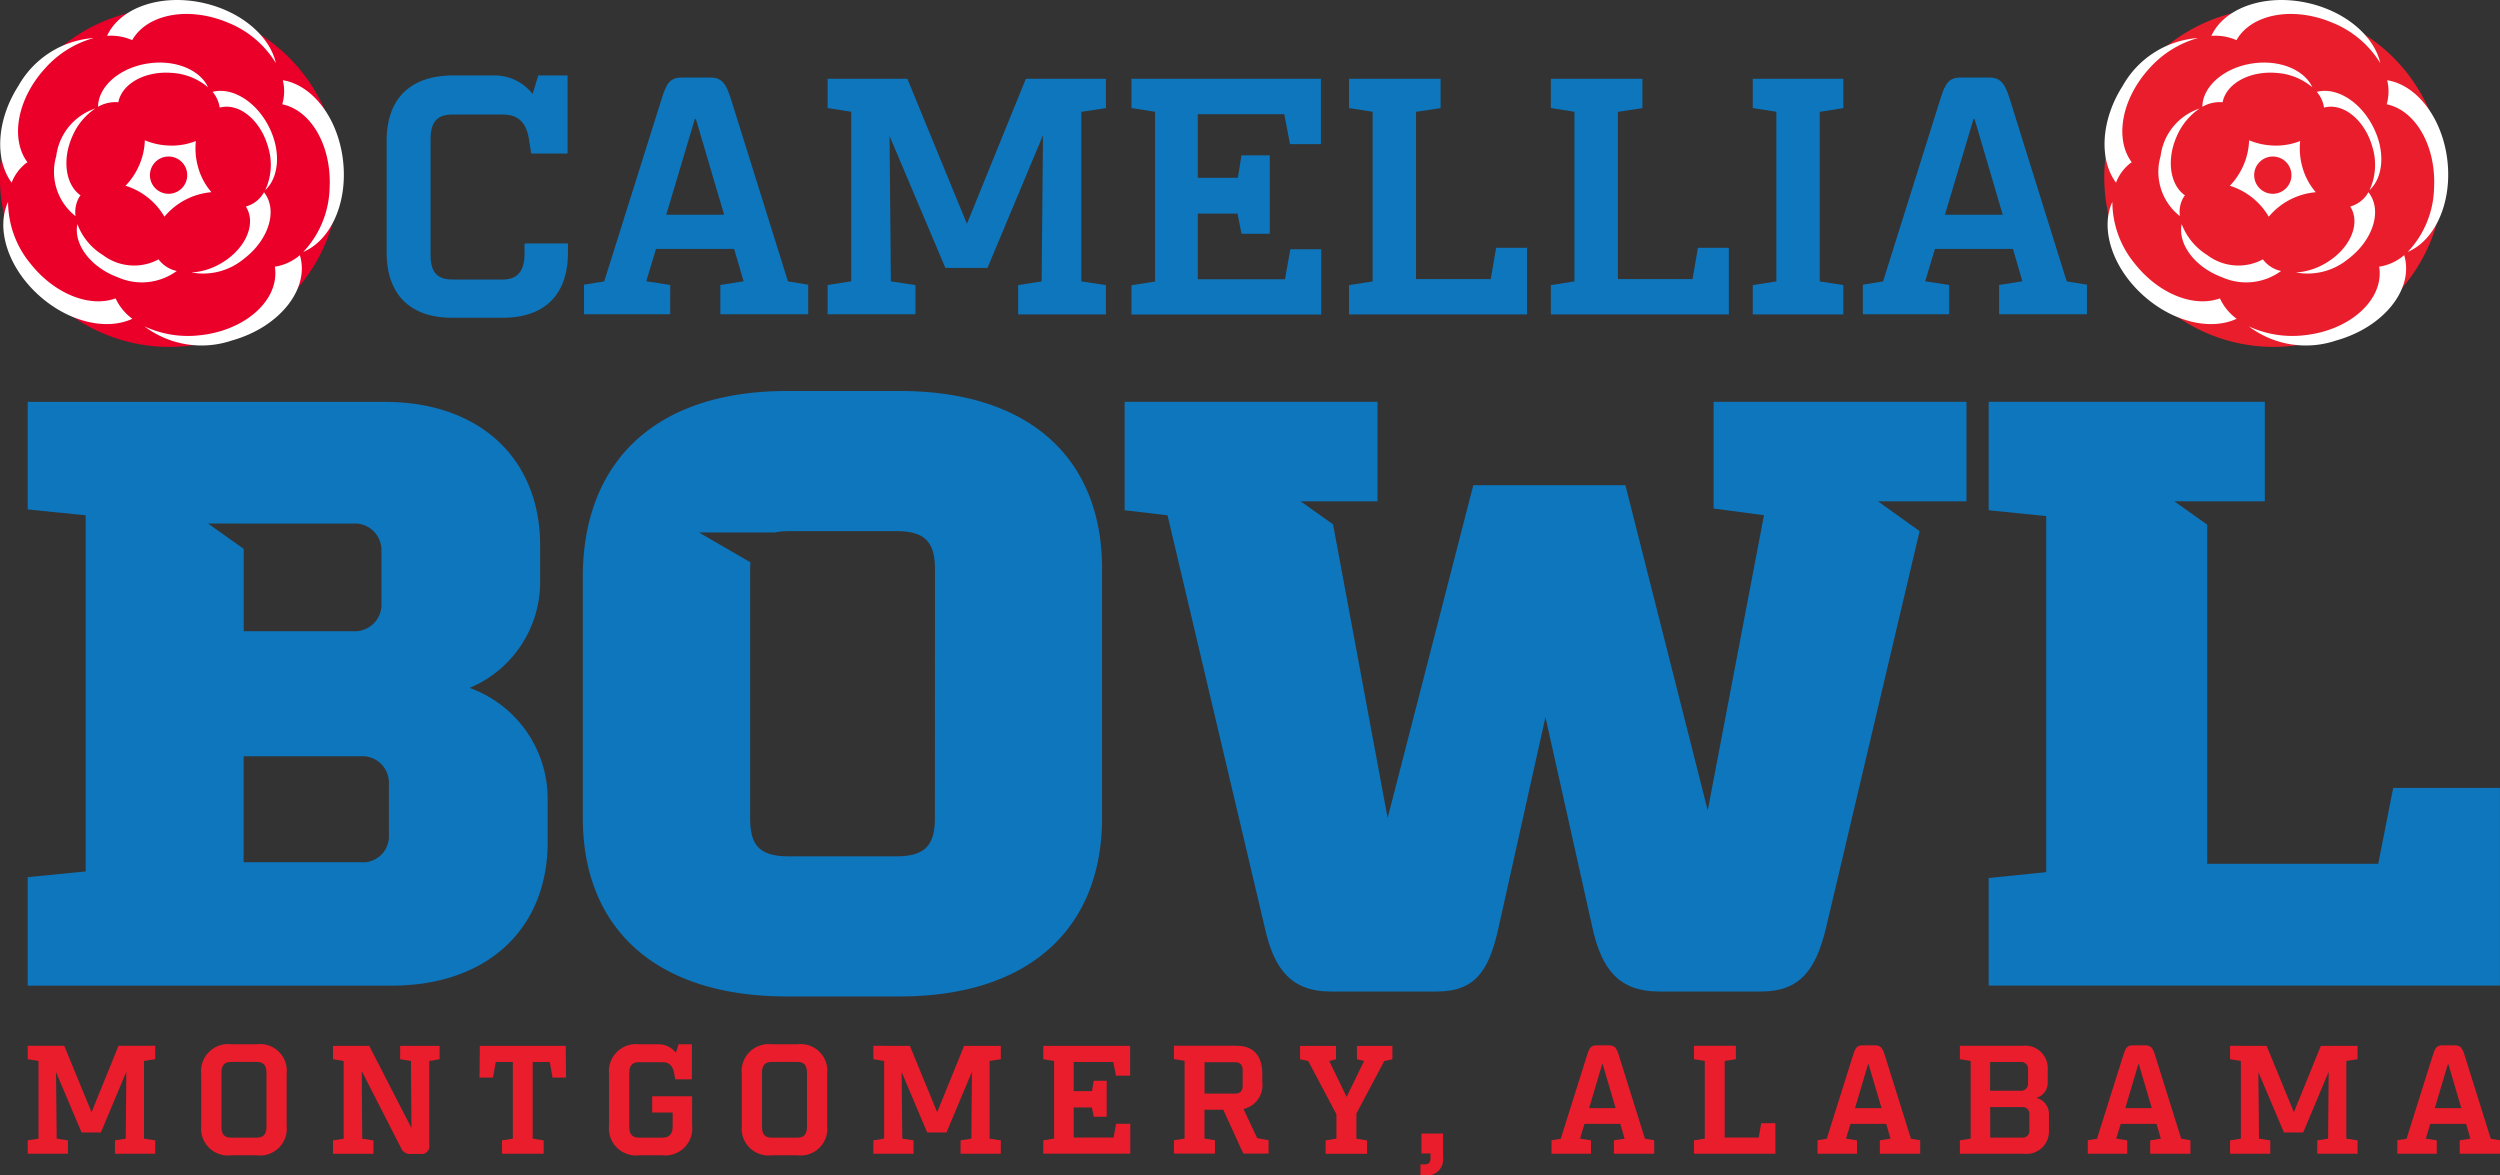 <svg xmlns="http://www.w3.org/2000/svg" width="167.01" height="78.517" viewBox="0 0 167.01 78.517">
  <rect x="0" y="0" width="167.01" height="78.517" fill="#333333" stroke="none"/>
  <g id="Camellia_Bowl_9.19" data-name="Camellia Bowl 9.19" transform="translate(-146.07 -80.643)">
    <path id="Path_134" data-name="Path 134" d="M168.7,92.931A11.317,11.317,0,1,1,157.387,81.62,11.316,11.316,0,0,1,168.7,92.931Z" transform="translate(0 -0.438)" fill="#ea0029"/>
    <g id="Group_4021" data-name="Group 4021" transform="translate(146.083 80.643)">
      <g id="Group_4020" data-name="Group 4020">
        <path id="Path_135" data-name="Path 135" d="M160.73,83.325c.992-1.747,3.763-2.281,6.4-1.168a6.635,6.635,0,0,1,3.2,2.705c-.4-1.785-2.281-3.433-4.8-4.011-2.887-.661-5.62.309-6.479,2.187A3.519,3.519,0,0,1,160.73,83.325Z" transform="translate(-151.912 -80.643)" fill="#fff"/>
        <path id="Path_136" data-name="Path 136" d="M153.975,111.566c-1.7.628-4.05-.27-5.664-2.292a6.515,6.515,0,0,1-1.521-4.154c-.832,1.8,0,4.43,2.121,6.3,1.989,1.758,4.49,2.3,6.182,1.51A3.484,3.484,0,0,1,153.975,111.566Z" transform="translate(-146.264 -91.634)" fill="#fff"/>
        <path id="Path_137" data-name="Path 137" d="M173.966,111.58a3.354,3.354,0,0,1-1.675.771c.011.055.017.11.022.165.215,2.138-2.055,4.116-5.058,4.419a6.878,6.878,0,0,1-3.675-.6,6.326,6.326,0,0,0,5.857.942c3.135-.876,5.174-3.4,4.546-5.636A.446.446,0,0,0,173.966,111.58Z" transform="translate(-153.946 -94.535)" fill="#fff"/>
        <path id="Path_138" data-name="Path 138" d="M184.351,95.725c-.336-2.86-2.061-5.041-4.022-5.355a3.061,3.061,0,0,1-.039,1.609c1.939.4,3.322,2.81,3.163,5.631a6.448,6.448,0,0,1-1.758,4.231C183.53,101.07,184.681,98.552,184.351,95.725Z" transform="translate(-161.449 -85.011)" fill="#fff"/>
        <path id="Path_139" data-name="Path 139" d="M147.778,93.646a1.015,1.015,0,0,1,.138-.094c-1.157-1.548-.694-4.226,1.174-6.27a6.758,6.758,0,0,1,3.262-2.033,6.3,6.3,0,0,0-5.047,3.207c-1.466,2.292-1.581,4.926-.446,6.457A3.033,3.033,0,0,1,147.778,93.646Z" transform="translate(-146.094 -82.711)" fill="#fff"/>
      </g>
      <path id="Path_140" data-name="Path 140" d="M172.319,92.778c1.289-.347,2.738.837,3.24,2.656a4.01,4.01,0,0,1-.2,2.86c.948-.876,1.069-2.672.209-4.309-.871-1.664-2.457-2.59-3.725-2.259A2.106,2.106,0,0,1,172.319,92.778Z" transform="translate(-157.655 -85.59)" fill="#fff"/>
      <path id="Path_141" data-name="Path 141" d="M174.133,103.95a1.982,1.982,0,0,1-1.168.942c-.011.006-.028.006-.044.011a.784.784,0,0,1,.066.116c.639,1.185-.2,2.865-1.862,3.758a4.355,4.355,0,0,1-1.835.534,4.248,4.248,0,0,0,3.455-.876c1.68-1.251,2.32-3.234,1.427-4.43A.2.2,0,0,0,174.133,103.95Z" transform="translate(-156.51 -91.109)" fill="#fff"/>
      <path id="Path_142" data-name="Path 142" d="M159.315,90.881c.237-1.234,1.774-2.1,3.559-1.961a4.118,4.118,0,0,1,2.435.964c-.529-1.157-2.165-1.857-3.967-1.6-1.934.275-3.372,1.543-3.383,2.9A2.346,2.346,0,0,1,159.315,90.881Z" transform="translate(-151.422 -84.051)" fill="#fff"/>
      <path id="Path_143" data-name="Path 143" d="M160.849,110.168a3.449,3.449,0,0,1-3.725-.292,4.111,4.111,0,0,1-1.7-2.066c-.27,1.333.871,2.876,2.694,3.554a3.958,3.958,0,0,0,3.945-.419A2.04,2.04,0,0,1,160.849,110.168Z" transform="translate(-150.268 -92.842)" fill="#fff"/>
      <path id="Path_144" data-name="Path 144" d="M154.364,99.684c.017-.028.044-.05.066-.083-.992-.689-1.251-2.364-.551-3.939a4.248,4.248,0,0,1,1.532-1.862,3.854,3.854,0,0,0-2.606,3.174,3.761,3.761,0,0,0,1.289,4.017A1.981,1.981,0,0,1,154.364,99.684Z" transform="translate(-149.06 -86.551)" fill="#fff"/>
      <path id="Path_145" data-name="Path 145" d="M166.128,99.408a4.592,4.592,0,0,1-.138-1.708,4.354,4.354,0,0,1-1.983.292,4.48,4.48,0,0,1-1.427-.342,4.459,4.459,0,0,1-.391,1.7,4.527,4.527,0,0,1-.9,1.339,4.571,4.571,0,0,1,2.6,2.066,4.61,4.61,0,0,1,3.141-1.636A4.275,4.275,0,0,1,166.128,99.408Zm-1.961,1.818a1.245,1.245,0,1,1,1.245-1.245A1.247,1.247,0,0,1,164.166,101.226Z" transform="translate(-152.918 -88.28)" fill="#fff"/>
    </g>
    <path id="Path_146" data-name="Path 146" d="M423.844,92.931A11.317,11.317,0,1,1,412.527,81.62,11.316,11.316,0,0,1,423.844,92.931Z" transform="translate(-114.565 -0.438)" fill="#ea1d2c"/>
    <g id="Group_4023" data-name="Group 4023" transform="translate(286.661 80.643)">
      <g id="Group_4022" data-name="Group 4022">
        <path id="Path_147" data-name="Path 147" d="M415.87,83.325c.992-1.747,3.763-2.281,6.4-1.168a6.65,6.65,0,0,1,3.207,2.705c-.4-1.785-2.281-3.433-4.8-4.011-2.887-.661-5.62.309-6.485,2.187A3.519,3.519,0,0,1,415.87,83.325Z" transform="translate(-407.055 -80.643)" fill="#fff"/>
        <path id="Path_148" data-name="Path 148" d="M409.115,111.566c-1.7.628-4.055-.27-5.664-2.292a6.516,6.516,0,0,1-1.521-4.154c-.832,1.8,0,4.43,2.121,6.3,1.989,1.758,4.49,2.3,6.182,1.51A3.532,3.532,0,0,1,409.115,111.566Z" transform="translate(-401.407 -91.634)" fill="#fff"/>
        <path id="Path_149" data-name="Path 149" d="M429.106,111.58a3.332,3.332,0,0,1-1.675.771c.011.055.017.11.028.165.209,2.138-2.055,4.116-5.063,4.419a6.887,6.887,0,0,1-3.675-.6,6.326,6.326,0,0,0,5.857.942c3.135-.876,5.174-3.4,4.545-5.636A.438.438,0,0,0,429.106,111.58Z" transform="translate(-409.089 -94.535)" fill="#fff"/>
        <path id="Path_150" data-name="Path 150" d="M439.5,95.725c-.336-2.86-2.061-5.041-4.022-5.355a3.119,3.119,0,0,1-.033,1.609c1.939.4,3.322,2.81,3.163,5.631a6.421,6.421,0,0,1-1.758,4.231C438.674,101.07,439.826,98.552,439.5,95.725Z" transform="translate(-416.596 -85.011)" fill="#fff"/>
        <path id="Path_151" data-name="Path 151" d="M402.92,93.646a1.016,1.016,0,0,1,.138-.094c-1.157-1.548-.694-4.226,1.174-6.27a6.758,6.758,0,0,1,3.262-2.033,6.3,6.3,0,0,0-5.047,3.207c-1.46,2.292-1.581,4.926-.441,6.457A3.019,3.019,0,0,1,402.92,93.646Z" transform="translate(-401.239 -82.711)" fill="#fff"/>
      </g>
      <path id="Path_152" data-name="Path 152" d="M427.455,92.778c1.289-.347,2.738.837,3.24,2.656a4.039,4.039,0,0,1-.2,2.86c.948-.876,1.074-2.672.2-4.309-.871-1.664-2.452-2.59-3.725-2.259A2.026,2.026,0,0,1,427.455,92.778Z" transform="translate(-412.793 -85.59)" fill="#fff"/>
      <path id="Path_153" data-name="Path 153" d="M429.288,103.95a1.982,1.982,0,0,1-1.168.942c-.017.006-.033.006-.044.011a.79.79,0,0,1,.066.116c.639,1.185-.2,2.865-1.862,3.758a4.378,4.378,0,0,1-1.829.534,4.252,4.252,0,0,0,3.455-.876c1.68-1.251,2.32-3.234,1.427-4.43A.319.319,0,0,1,429.288,103.95Z" transform="translate(-411.662 -91.109)" fill="#fff"/>
      <path id="Path_154" data-name="Path 154" d="M414.455,90.881c.237-1.234,1.774-2.1,3.559-1.961a4.118,4.118,0,0,1,2.435.964c-.529-1.157-2.16-1.857-3.967-1.6-1.934.275-3.366,1.543-3.383,2.9A2.346,2.346,0,0,1,414.455,90.881Z" transform="translate(-406.565 -84.051)" fill="#fff"/>
      <path id="Path_155" data-name="Path 155" d="M415.989,110.168a3.449,3.449,0,0,1-3.725-.292,4.169,4.169,0,0,1-1.7-2.066c-.27,1.333.871,2.876,2.7,3.554a3.946,3.946,0,0,0,3.939-.419A2.04,2.04,0,0,1,415.989,110.168Z" transform="translate(-405.41 -92.842)" fill="#fff"/>
      <path id="Path_156" data-name="Path 156" d="M409.514,99.684c.017-.028.044-.05.066-.083-.992-.689-1.251-2.364-.551-3.939A4.248,4.248,0,0,1,410.56,93.8a3.845,3.845,0,0,0-2.606,3.174,3.761,3.761,0,0,0,1.289,4.017A1.919,1.919,0,0,1,409.514,99.684Z" transform="translate(-404.207 -86.551)" fill="#fff"/>
      <path id="Path_157" data-name="Path 157" d="M421.268,99.408a4.591,4.591,0,0,1-.138-1.708,4.355,4.355,0,0,1-1.983.292,4.516,4.516,0,0,1-1.427-.342,4.627,4.627,0,0,1-1.289,3.041,4.572,4.572,0,0,1,2.6,2.066,4.61,4.61,0,0,1,3.141-1.636A4.345,4.345,0,0,1,421.268,99.408Zm-1.961,1.818a1.245,1.245,0,1,1,1.24-1.245A1.247,1.247,0,0,1,419.306,101.226Z" transform="translate(-408.06 -88.28)" fill="#fff"/>
    </g>
    <g id="Group_4024" data-name="Group 4024" transform="translate(147.921 150.405)">
      <path id="Path_158" data-name="Path 158" d="M152.119,214.657H149.43v-.893l.722-.116v-5.19l-.722-.116v-.893h2.441l1.824,4.435,1.8-4.435h2.452v.893l-.749.116v5.19l.749.116v.893h-2.689v-.893l.722-.116.039-4.468-1.7,4.055h-1.289l-1.708-4.033.044,4.446.749.116Z" transform="translate(-149.43 -207.345)" fill="#ea1d2c"/>
      <path id="Path_159" data-name="Path 159" d="M170.47,209.26a1.806,1.806,0,0,1,2.006-2h1.7a1.787,1.787,0,0,1,2,1.967v3.482a1.787,1.787,0,0,1-2,1.967h-1.7a1.792,1.792,0,0,1-2.006-1.967Zm1.35,3.488c0,.523.193.749.661.749h1.686c.463,0,.661-.226.661-.749v-3.559c0-.523-.193-.749-.661-.749h-1.686c-.463,0-.661.226-.661.749Z" transform="translate(-158.878 -207.26)" fill="#ea1d2c"/>
      <path id="Path_160" data-name="Path 160" d="M191.69,214.668a.642.642,0,0,1-.7-.4l-2.623-5.135.033,4.518.749.116v.893h-2.7v-.893l.711-.116v-5.19l-.711-.116v-.893h2.419l2.821,5.488-.033-4.479-.722-.116v-.893h2.634v.893l-.689.116v5.631a.509.509,0,0,1-.584.579Z" transform="translate(-166.053 -207.345)" fill="#ea1d2c"/>
      <path id="Path_161" data-name="Path 161" d="M209.963,207.45l.022,2.121h-.9l-.187-1.041h-1.14v5.118l.733.116v.893H205.71v-.893l.722-.116V208.53h-1.141l-.187,1.041h-.9l.022-2.121Z" transform="translate(-174.023 -207.345)" fill="#ea1d2c"/>
      <path id="Path_162" data-name="Path 162" d="M223.468,214.676h-1.543a1.808,1.808,0,0,1-2.006-2V209.26a1.811,1.811,0,0,1,2.006-2h1.284a1.47,1.47,0,0,1,1.174.568l.176-.568h.893V209.6h-1.113l-.072-.4c-.094-.534-.358-.744-.8-.744h-1.532c-.474,0-.667.226-.667.749v3.543c0,.523.193.749.667.749h1.532c.485,0,.7-.248.7-.749v-.926H222.8v-1.091h2.667v1.945A1.806,1.806,0,0,1,223.468,214.676Z" transform="translate(-181.082 -207.26)" fill="#ea1d2c"/>
      <path id="Path_163" data-name="Path 163" d="M236.01,209.26a1.806,1.806,0,0,1,2.006-2h1.7a1.787,1.787,0,0,1,2,1.967v3.482a1.787,1.787,0,0,1-2,1.967h-1.7a1.792,1.792,0,0,1-2.006-1.967Zm1.35,3.488c0,.523.193.749.661.749h1.686c.463,0,.661-.226.661-.749v-3.559c0-.523-.193-.749-.661-.749h-1.686c-.463,0-.661.226-.661.749Z" transform="translate(-188.307 -207.26)" fill="#ea1d2c"/>
      <path id="Path_164" data-name="Path 164" d="M254.649,214.657H251.96v-.893l.722-.116v-5.19l-.722-.116v-.893H254.4l1.824,4.435,1.8-4.435h2.452v.893l-.749.116v5.19l.749.116v.893h-2.689v-.893l.722-.116.039-4.468-1.7,4.055h-1.289l-1.708-4.033.044,4.446.749.116Z" transform="translate(-195.469 -207.345)" fill="#ea1d2c"/>
      <path id="Path_165" data-name="Path 165" d="M273.292,208.458l-.722-.116v-.893h5.8v1.995h-.948l-.176-.915H274.6v1.945h1.223l.116-.689h.865v2.4h-.865l-.121-.617H274.6v2.006h2.667l.165-.915h.948v1.994H272.57v-.893l.722-.116v-5.185Z" transform="translate(-204.724 -207.345)" fill="#ea1d2c"/>
      <path id="Path_166" data-name="Path 166" d="M292.625,207.446c1.141,0,1.686.722,1.686,1.862v.556a1.629,1.629,0,0,1-1.256,1.8l.915,1.945.76.143v.893h-1.686l-1.339-2.931h-1.256v1.923l.7.116v.893H288.41v-.893l.711-.116v-5.19l-.711-.116v-.893h4.215Zm-.132,3.19c.342,0,.507-.176.507-.556v-.986c0-.38-.165-.556-.507-.556h-2.039v2.1h2.039Z" transform="translate(-211.836 -207.341)" fill="#ea1d2c"/>
      <path id="Path_167" data-name="Path 167" d="M305.408,214.661v-.893l.722-.116v-1.625l-1.884-3.559-.545-.116v-.893h2.4v.893l-.452.116,1.163,2.4,1.163-2.4-.474-.116v-.893h2.369v.893l-.545.116-1.862,3.51v1.68l.711.116v.893h-2.76Z" transform="translate(-218.702 -207.35)" fill="#ea1d2c"/>
      <path id="Path_168" data-name="Path 168" d="M318.366,219.408V218.08h1.444v1.587a1.077,1.077,0,0,1-1.212,1.207h-.3v-.733h.275c.237,0,.4-.072.4-.452v-.275h-.612Z" transform="translate(-225.258 -212.118)" fill="#ea1d2c"/>
      <path id="Path_169" data-name="Path 169" d="M336.824,214.625H334.19v-.9l.617-.1,1.763-5.6c.143-.463.259-.639.617-.639h.865c.358,0,.485.193.628.639l1.752,5.6.617.1v.9h-2.689v-.893l.711-.116-.286-.986h-2.391l-.3.986.733.116v.893Zm-.121-3.047h1.769l-.865-2.937h-.033Z" transform="translate(-232.393 -207.314)" fill="#ea1d2c"/>
      <path id="Path_170" data-name="Path 170" d="M353.5,213.577h2.286l.165-.959h.948v2.039H351.46v-.893l.722-.116v-5.19l-.722-.116v-.893h2.8v.893l-.749.116v5.119Z" transform="translate(-240.147 -207.345)" fill="#ea1d2c"/>
      <path id="Path_171" data-name="Path 171" d="M369.074,214.625H366.44v-.9l.617-.1,1.763-5.6c.143-.463.259-.639.617-.639h.865c.358,0,.485.193.628.639l1.752,5.6.617.1v.9h-2.694v-.893l.711-.116-.286-.986h-2.386l-.3.986.733.116v.893Zm-.127-3.047h1.769l-.865-2.937h-.033Z" transform="translate(-246.874 -207.314)" fill="#ea1d2c"/>
      <path id="Path_172" data-name="Path 172" d="M383.7,214.657v-.893l.722-.116v-5.19l-.722-.116v-.893h4.182a1.5,1.5,0,0,1,1.686,1.565v.843a1.05,1.05,0,0,1-.76,1.069,1.108,1.108,0,0,1,.843,1.124v1.041a1.5,1.5,0,0,1-1.691,1.565Zm4.022-4.209a.469.469,0,0,0,.534-.485v-.948a.455.455,0,0,0-.507-.485h-2.028v1.917Zm-1.995,1.091v2.039h2.11a.445.445,0,0,0,.507-.474v-1.08a.453.453,0,0,0-.507-.485Z" transform="translate(-254.624 -207.345)" fill="#ea1d2c"/>
      <path id="Path_173" data-name="Path 173" d="M401.844,214.625H399.21v-.9l.617-.1,1.763-5.6c.143-.463.259-.639.617-.639h.865c.358,0,.485.193.628.639l1.752,5.6.617.1v.9h-2.689v-.893l.711-.116-.287-.986h-2.391l-.3.986.733.116v.893Zm-.127-3.047h1.769l-.865-2.937h-.033Z" transform="translate(-261.589 -207.314)" fill="#ea1d2c"/>
      <path id="Path_174" data-name="Path 174" d="M419.149,214.657H416.46v-.893l.722-.116v-5.19l-.722-.116v-.893H418.9l1.824,4.435,1.8-4.435h2.452v.893l-.749.116v5.19l.749.116v.893h-2.689v-.893l.722-.116.039-4.468-1.7,4.055h-1.289l-1.708-4.033.044,4.446.749.116Z" transform="translate(-269.334 -207.345)" fill="#ea1d2c"/>
      <path id="Path_175" data-name="Path 175" d="M439.374,214.625H436.74v-.9l.617-.1,1.763-5.6c.143-.463.259-.639.617-.639h.865c.358,0,.485.193.628.639l1.752,5.6.617.1v.9h-2.689v-.893l.711-.116-.287-.986h-2.391l-.3.986.733.116v.893Zm-.127-3.047h1.769l-.865-2.937h-.033Z" transform="translate(-278.441 -207.314)" fill="#ea1d2c"/>
    </g>
    <g id="Group_4025" data-name="Group 4025" transform="translate(171.899 85.683)">
      <path id="Path_176" data-name="Path 176" d="M200.7,105.977H197.33c-2.92,0-4.38-1.664-4.38-4.358V94.154c0-2.694,1.46-4.336,4.38-4.364h2.81a3.213,3.213,0,0,1,2.562,1.24l.38-1.24h1.956v5.218h-2.43l-.154-.986c-.2-1.168-.782-1.62-1.752-1.62h-3.35c-1.036,0-1.466.5-1.466,1.642v7.736c0,1.146.43,1.642,1.466,1.642h3.372c1.008,0,1.438-.634,1.438-1.708v-.7h2.9v.612C205.066,104.314,203.628,105.977,200.7,105.977Z" transform="translate(-192.95 -89.79)" fill="#0d76bd"/>
      <path id="Path_177" data-name="Path 177" d="M222.638,105.858H216.88V103.88l1.35-.22,3.846-12.226c.314-1.014.562-1.394,1.35-1.394h1.884c.788,0,1.058.424,1.372,1.394l3.824,12.226,1.35.22v1.978h-5.868V103.9l1.554-.248-.634-2.16H221.69l-.65,2.16,1.6.248Zm-.264-6.65h3.868l-1.89-6.4h-.066Z" transform="translate(-203.695 -89.902)" fill="#0d76bd"/>
      <path id="Path_178" data-name="Path 178" d="M252.288,105.93H246.42v-1.956l1.576-.248V92.4l-1.576-.248V90.2h5.328l3.978,9.686L259.66,90.2h5.35v1.956l-1.642.248v11.328l1.642.248v1.956h-5.862V103.98l1.57-.248.088-9.758-3.708,8.86h-2.81l-3.73-8.81.088,9.708,1.642.248Z" transform="translate(-216.96 -89.974)" fill="#0d76bd"/>
      <path id="Path_179" data-name="Path 179" d="M284.836,92.4l-1.576-.248V90.2h12.656v4.364H293.85l-.38-2h-5.78v4.248h2.678l.242-1.5h1.89v5.24h-1.89l-.264-1.35H287.69v4.386h5.824l.358-2h2.066v4.358H283.26v-1.956l1.576-.248Z" transform="translate(-233.502 -89.974)" fill="#0d76bd"/>
      <path id="Path_180" data-name="Path 180" d="M314.114,103.578h4.992l.358-2.088h2.066v4.446H309.64V103.98l1.576-.248V92.4l-1.576-.248V90.2h6.116v1.956l-1.642.248Z" transform="translate(-245.347 -89.974)" fill="#0d76bd"/>
      <path id="Path_181" data-name="Path 181" d="M338.589,103.578h4.986l.358-2.088H346v4.446H334.11V103.98l1.576-.248V92.4l-1.576-.248V90.2h6.116v1.956l-1.636.248Z" transform="translate(-256.335 -89.974)" fill="#0d76bd"/>
      <path id="Path_182" data-name="Path 182" d="M358.59,103.98l1.576-.248V92.4l-1.576-.248V90.2h6.05v1.956l-1.576.248v11.328l1.576.248v1.956h-6.05Z" transform="translate(-267.327 -89.974)" fill="#0d76bd"/>
      <path id="Path_183" data-name="Path 183" d="M377.692,105.858H371.94V103.88l1.35-.22,3.84-12.226c.32-1.014.562-1.394,1.355-1.394h1.884c.788,0,1.058.424,1.372,1.394l3.818,12.226,1.35.22v1.978h-5.868V103.9l1.554-.248-.628-2.16h-5.212l-.65,2.16,1.6.248v1.956Zm-.27-6.65h3.862l-1.884-6.4h-.066Z" transform="translate(-273.322 -89.902)" fill="#0d76bd"/>
    </g>
    <path id="Path_184" data-name="Path 184" d="M178.951,148.478a7.672,7.672,0,0,0,4.711-7.185v-2.342c0-5.736-3.984-9.581-10.38-9.581H149.43v7.185l3.873.391v23.791l-3.873.386v7.245h24.3c6.452,0,10.435-3.84,10.435-9.581v-2.9A7.874,7.874,0,0,0,178.951,148.478ZM163.86,137.5h7.295a1.775,1.775,0,0,1,1.906,1.84v3.51a1.778,1.778,0,0,1-1.906,1.84H163.86v-5.5l-2.38-1.691h2.38Zm9.7,20.838a1.736,1.736,0,0,1-1.906,1.785h-7.8v-7.08h7.8a1.778,1.778,0,0,1,1.906,1.84Z" transform="translate(-1.509 -21.88)" fill="#0d76bd"/>
    <path id="Path_185" data-name="Path 185" d="M414.215,155.156l-1,5.069H401.791V137.569L399.6,136.01h6.039v-6.65H387.19v7.245l3.846.391v23.785l-3.846.391v7.19h34.155V155.156Z" transform="translate(-108.27 -21.875)" fill="#0d76bd"/>
    <path id="Path_186" data-name="Path 186" d="M332.756,136.01h5.912v-6.65H321.775v7.13l3.366.446-3.758,19.719-5.5-21.725h-10.16L300,157.162l-3.647-19.615-2.165-1.537h5.135v-6.65H282.43v7.245l2.865.336,6.507,27.582c.617,2.782,1.8,4.231,4.375,4.231h7.13c2.579,0,3.477-1.449,4.094-4.231l3.141-14.094,3.146,14.094c.617,2.782,1.8,4.231,4.43,4.231h6.843c2.584,0,3.647-1.449,4.32-4.231L335.538,138Z" transform="translate(-61.23 -21.875)" fill="#0d76bd"/>
    <path id="Path_187" data-name="Path 187" d="M237.9,128.05h-7.521c-8.926,0-13.642,4.849-13.642,12.424v16.1c0,7.24,4.716,11.923,13.642,11.923H237.9c8.81,0,13.526-4.683,13.526-11.923V139.918C251.429,132.673,246.713,128.05,237.9,128.05Zm2.358,28.524c0,1.78-.617,2.562-2.579,2.562H230.5c-2.022,0-2.584-.782-2.584-2.562v-16.6c0-.171.011-.325.022-.479l-3.444-1.995h5.058a5.187,5.187,0,0,1,.948-.088h7.185c1.961,0,2.579.777,2.579,2.562Z" transform="translate(-31.733 -21.287)" fill="#0d76bd"/>
  </g>
</svg>
